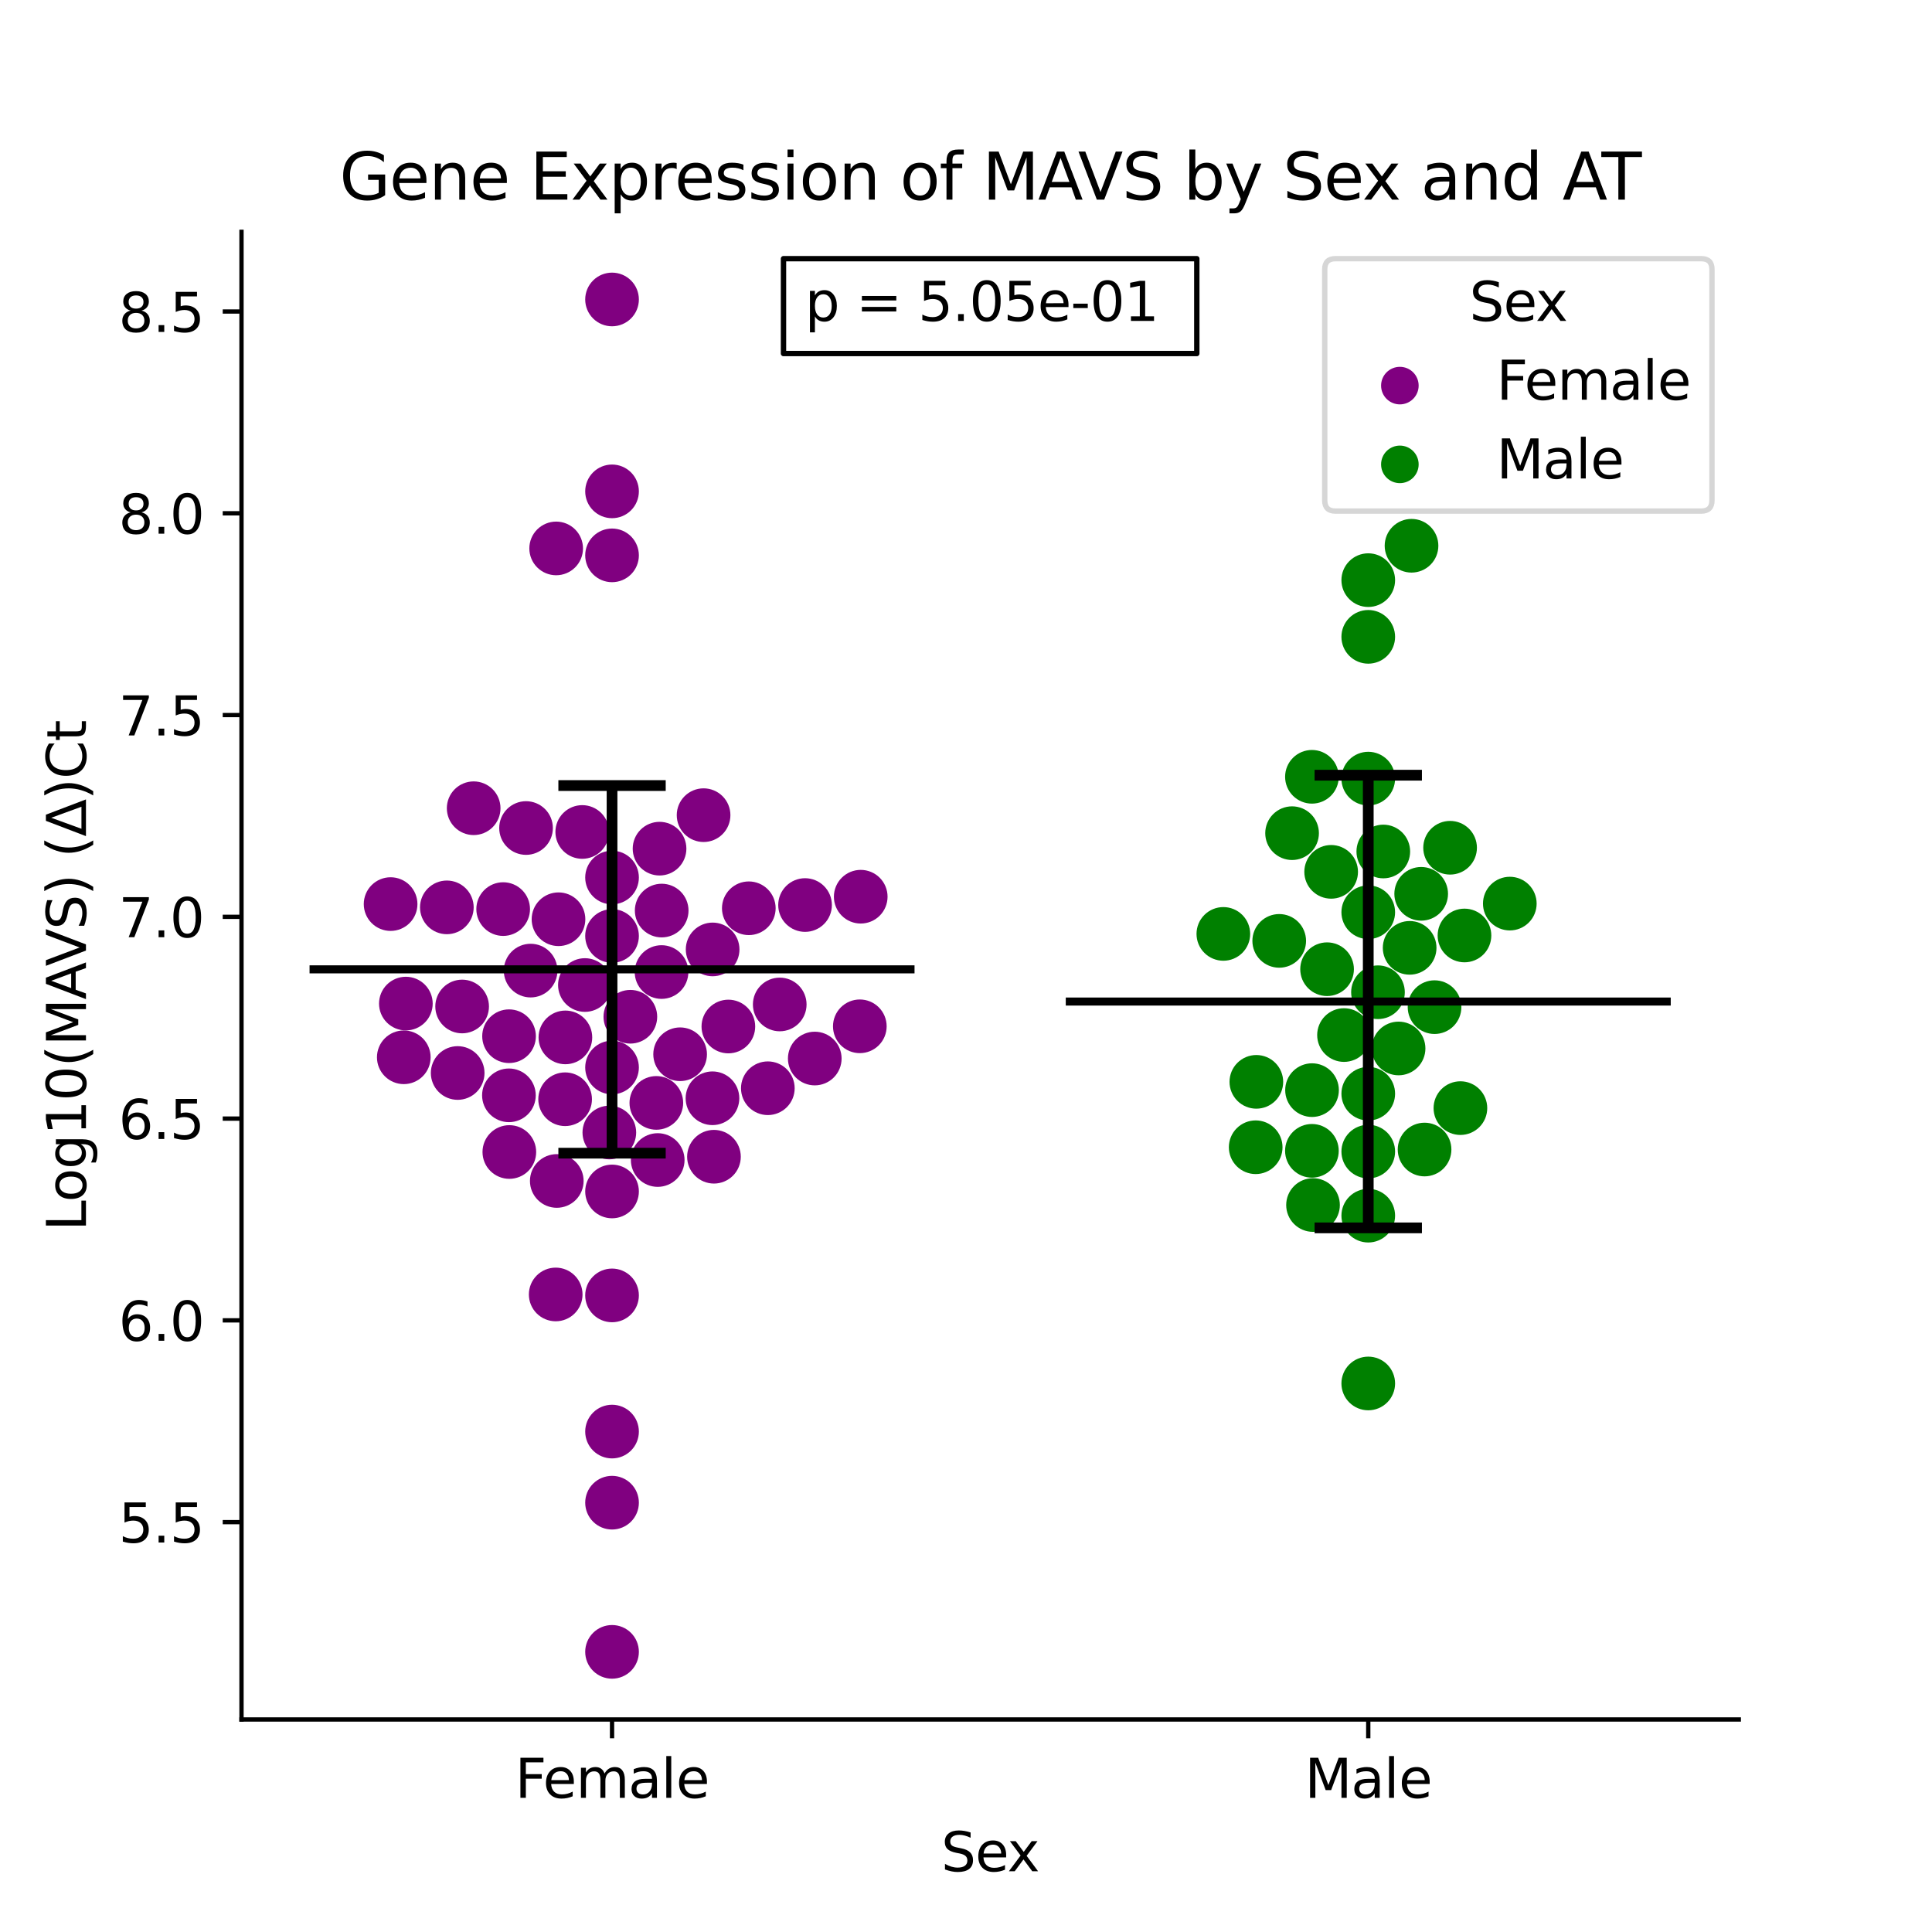 <?xml version="1.0" encoding="utf-8" standalone="no"?>
<!DOCTYPE svg PUBLIC "-//W3C//DTD SVG 1.1//EN"
  "http://www.w3.org/Graphics/SVG/1.1/DTD/svg11.dtd">
<svg xmlns:xlink="http://www.w3.org/1999/xlink" width="360pt" height="360pt" viewBox="0 0 360 360" xmlns="http://www.w3.org/2000/svg" version="1.1">
 <defs>
  <style type="text/css">*{stroke-linejoin: round; stroke-linecap: butt}</style>
 </defs>
 <g id="figure_1">
  <g id="patch_1">
   <path d="M 0 360 
L 360 360 
L 360 0 
L 0 0 
z
" style="fill: #ffffff"/>
  </g>
  <g id="axes_1">
   <g id="patch_2">
    <path d="M 45 320.4 
L 324 320.4 
L 324 43.2 
L 45 43.2 
z
" style="fill: #ffffff"/>
   </g>
   <g id="PathCollection_1">
    <defs>
     <path id="C0_0_d6b05afa35" d="M 0 5 
C 1.326 5 2.598 4.473 3.536 3.536 
C 4.473 2.598 5 1.326 5 -0 
C 5 -1.326 4.473 -2.598 3.536 -3.536 
C 2.598 -4.473 1.326 -5 0 -5 
C -1.326 -5 -2.598 -4.473 -3.536 -3.536 
C -4.473 -2.598 -5 -1.326 -5 0 
C -5 1.326 -4.473 2.598 -3.536 3.536 
C -2.598 4.473 -1.326 5 0 5 
z
"/>
    </defs>
    <g clip-path="url(#p9ae0808d40)">
     <use xlink:href="#C0_0_d6b05afa35" x="108.987" y="183.546" style="fill: #800080"/>
    </g>
    <g clip-path="url(#p9ae0808d40)">
     <use xlink:href="#C0_0_d6b05afa35" x="103.634" y="102.191" style="fill: #800080"/>
    </g>
    <g clip-path="url(#p9ae0808d40)">
     <use xlink:href="#C0_0_d6b05afa35" x="123.268" y="181.126" style="fill: #800080"/>
    </g>
    <g clip-path="url(#p9ae0808d40)">
     <use xlink:href="#C0_0_d6b05afa35" x="117.458" y="189.456" style="fill: #800080"/>
    </g>
    <g clip-path="url(#p9ae0808d40)">
     <use xlink:href="#C0_0_d6b05afa35" x="139.53" y="169.243" style="fill: #800080"/>
    </g>
    <g clip-path="url(#p9ae0808d40)">
     <use xlink:href="#C0_0_d6b05afa35" x="94.908" y="214.659" style="fill: #800080"/>
    </g>
    <g clip-path="url(#p9ae0808d40)">
     <use xlink:href="#C0_0_d6b05afa35" x="103.748" y="220.055" style="fill: #800080"/>
    </g>
    <g clip-path="url(#p9ae0808d40)">
     <use xlink:href="#C0_0_d6b05afa35" x="85.281" y="199.938" style="fill: #800080"/>
    </g>
    <g clip-path="url(#p9ae0808d40)">
     <use xlink:href="#C0_0_d6b05afa35" x="160.215" y="191.238" style="fill: #800080"/>
    </g>
    <g clip-path="url(#p9ae0808d40)">
     <use xlink:href="#C0_0_d6b05afa35" x="145.292" y="187.166" style="fill: #800080"/>
    </g>
    <g clip-path="url(#p9ae0808d40)">
     <use xlink:href="#C0_0_d6b05afa35" x="122.299" y="205.51" style="fill: #800080"/>
    </g>
    <g clip-path="url(#p9ae0808d40)">
     <use xlink:href="#C0_0_d6b05afa35" x="135.72" y="191.276" style="fill: #800080"/>
    </g>
    <g clip-path="url(#p9ae0808d40)">
     <use xlink:href="#C0_0_d6b05afa35" x="75.241" y="197.01" style="fill: #800080"/>
    </g>
    <g clip-path="url(#p9ae0808d40)">
     <use xlink:href="#C0_0_d6b05afa35" x="123.296" y="169.671" style="fill: #800080"/>
    </g>
    <g clip-path="url(#p9ae0808d40)">
     <use xlink:href="#C0_0_d6b05afa35" x="151.82" y="197.243" style="fill: #800080"/>
    </g>
    <g clip-path="url(#p9ae0808d40)">
     <use xlink:href="#C0_0_d6b05afa35" x="108.493" y="155.026" style="fill: #800080"/>
    </g>
    <g clip-path="url(#p9ae0808d40)">
     <use xlink:href="#C0_0_d6b05afa35" x="160.384" y="167.089" style="fill: #800080"/>
    </g>
    <g clip-path="url(#p9ae0808d40)">
     <use xlink:href="#C0_0_d6b05afa35" x="131.102" y="151.895" style="fill: #800080"/>
    </g>
    <g clip-path="url(#p9ae0808d40)">
     <use xlink:href="#C0_0_d6b05afa35" x="126.731" y="196.445" style="fill: #800080"/>
    </g>
    <g clip-path="url(#p9ae0808d40)">
     <use xlink:href="#C0_0_d6b05afa35" x="72.783" y="168.464" style="fill: #800080"/>
    </g>
    <g clip-path="url(#p9ae0808d40)">
     <use xlink:href="#C0_0_d6b05afa35" x="105.352" y="193.305" style="fill: #800080"/>
    </g>
    <g clip-path="url(#p9ae0808d40)">
     <use xlink:href="#C0_0_d6b05afa35" x="98.874" y="180.857" style="fill: #800080"/>
    </g>
    <g clip-path="url(#p9ae0808d40)">
     <use xlink:href="#C0_0_d6b05afa35" x="150.011" y="168.641" style="fill: #800080"/>
    </g>
    <g clip-path="url(#p9ae0808d40)">
     <use xlink:href="#C0_0_d6b05afa35" x="98.021" y="154.291" style="fill: #800080"/>
    </g>
    <g clip-path="url(#p9ae0808d40)">
     <use xlink:href="#C0_0_d6b05afa35" x="132.759" y="204.646" style="fill: #800080"/>
    </g>
    <g clip-path="url(#p9ae0808d40)">
     <use xlink:href="#C0_0_d6b05afa35" x="114.045" y="163.513" style="fill: #800080"/>
    </g>
    <g clip-path="url(#p9ae0808d40)">
     <use xlink:href="#C0_0_d6b05afa35" x="114.045" y="174.403" style="fill: #800080"/>
    </g>
    <g clip-path="url(#p9ae0808d40)">
     <use xlink:href="#C0_0_d6b05afa35" x="86.112" y="187.545" style="fill: #800080"/>
    </g>
    <g clip-path="url(#p9ae0808d40)">
     <use xlink:href="#C0_0_d6b05afa35" x="88.261" y="150.603" style="fill: #800080"/>
    </g>
    <g clip-path="url(#p9ae0808d40)">
     <use xlink:href="#C0_0_d6b05afa35" x="94.854" y="193.084" style="fill: #800080"/>
    </g>
    <g clip-path="url(#p9ae0808d40)">
     <use xlink:href="#C0_0_d6b05afa35" x="122.898" y="158.136" style="fill: #800080"/>
    </g>
    <g clip-path="url(#p9ae0808d40)">
     <use xlink:href="#C0_0_d6b05afa35" x="94.83" y="204.098" style="fill: #800080"/>
    </g>
    <g clip-path="url(#p9ae0808d40)">
     <use xlink:href="#C0_0_d6b05afa35" x="114.045" y="222.011" style="fill: #800080"/>
    </g>
    <g clip-path="url(#p9ae0808d40)">
     <use xlink:href="#C0_0_d6b05afa35" x="114.045" y="266.754" style="fill: #800080"/>
    </g>
    <g clip-path="url(#p9ae0808d40)">
     <use xlink:href="#C0_0_d6b05afa35" x="133.036" y="215.54" style="fill: #800080"/>
    </g>
    <g clip-path="url(#p9ae0808d40)">
     <use xlink:href="#C0_0_d6b05afa35" x="103.547" y="241.203" style="fill: #800080"/>
    </g>
    <g clip-path="url(#p9ae0808d40)">
     <use xlink:href="#C0_0_d6b05afa35" x="105.302" y="204.827" style="fill: #800080"/>
    </g>
    <g clip-path="url(#p9ae0808d40)">
     <use xlink:href="#C0_0_d6b05afa35" x="114.045" y="91.559" style="fill: #800080"/>
    </g>
    <g clip-path="url(#p9ae0808d40)">
     <use xlink:href="#C0_0_d6b05afa35" x="114.045" y="55.8" style="fill: #800080"/>
    </g>
    <g clip-path="url(#p9ae0808d40)">
     <use xlink:href="#C0_0_d6b05afa35" x="114.045" y="280.003" style="fill: #800080"/>
    </g>
    <g clip-path="url(#p9ae0808d40)">
     <use xlink:href="#C0_0_d6b05afa35" x="83.263" y="169.075" style="fill: #800080"/>
    </g>
    <g clip-path="url(#p9ae0808d40)">
     <use xlink:href="#C0_0_d6b05afa35" x="122.555" y="216.154" style="fill: #800080"/>
    </g>
    <g clip-path="url(#p9ae0808d40)">
     <use xlink:href="#C0_0_d6b05afa35" x="113.541" y="211.026" style="fill: #800080"/>
    </g>
    <g clip-path="url(#p9ae0808d40)">
     <use xlink:href="#C0_0_d6b05afa35" x="75.627" y="187.005" style="fill: #800080"/>
    </g>
    <g clip-path="url(#p9ae0808d40)">
     <use xlink:href="#C0_0_d6b05afa35" x="114.045" y="307.8" style="fill: #800080"/>
    </g>
    <g clip-path="url(#p9ae0808d40)">
     <use xlink:href="#C0_0_d6b05afa35" x="104.068" y="171.287" style="fill: #800080"/>
    </g>
    <g clip-path="url(#p9ae0808d40)">
     <use xlink:href="#C0_0_d6b05afa35" x="114.045" y="241.381" style="fill: #800080"/>
    </g>
    <g clip-path="url(#p9ae0808d40)">
     <use xlink:href="#C0_0_d6b05afa35" x="132.789" y="176.911" style="fill: #800080"/>
    </g>
    <g clip-path="url(#p9ae0808d40)">
     <use xlink:href="#C0_0_d6b05afa35" x="114.045" y="198.913" style="fill: #800080"/>
    </g>
    <g clip-path="url(#p9ae0808d40)">
     <use xlink:href="#C0_0_d6b05afa35" x="93.758" y="169.395" style="fill: #800080"/>
    </g>
    <g clip-path="url(#p9ae0808d40)">
     <use xlink:href="#C0_0_d6b05afa35" x="114.045" y="103.484" style="fill: #800080"/>
    </g>
    <g clip-path="url(#p9ae0808d40)">
     <use xlink:href="#C0_0_d6b05afa35" x="143.075" y="202.778" style="fill: #800080"/>
    </g>
   </g>
   <g id="PathCollection_2">
    <defs>
     <path id="C1_0_06cb0f93a5" d="M 0 5 
C 1.326 5 2.598 4.473 3.536 3.536 
C 4.473 2.598 5 1.326 5 -0 
C 5 -1.326 4.473 -2.598 3.536 -3.536 
C 2.598 -4.473 1.326 -5 0 -5 
C -1.326 -5 -2.598 -4.473 -3.536 -3.536 
C -4.473 -2.598 -5 -1.326 -5 0 
C -5 1.326 -4.473 2.598 -3.536 3.536 
C -2.598 4.473 -1.326 5 0 5 
z
"/>
    </defs>
    <g clip-path="url(#p9ae0808d40)">
     <use xlink:href="#C1_0_06cb0f93a5" x="254.955" y="257.788" style="fill: #008000"/>
    </g>
    <g clip-path="url(#p9ae0808d40)">
     <use xlink:href="#C1_0_06cb0f93a5" x="272.884" y="174.313" style="fill: #008000"/>
    </g>
    <g clip-path="url(#p9ae0808d40)">
     <use xlink:href="#C1_0_06cb0f93a5" x="254.955" y="169.982" style="fill: #008000"/>
    </g>
    <g clip-path="url(#p9ae0808d40)">
     <use xlink:href="#C1_0_06cb0f93a5" x="267.307" y="187.668" style="fill: #008000"/>
    </g>
    <g clip-path="url(#p9ae0808d40)">
     <use xlink:href="#C1_0_06cb0f93a5" x="264.817" y="166.55" style="fill: #008000"/>
    </g>
    <g clip-path="url(#p9ae0808d40)">
     <use xlink:href="#C1_0_06cb0f93a5" x="281.331" y="168.373" style="fill: #008000"/>
    </g>
    <g clip-path="url(#p9ae0808d40)">
     <use xlink:href="#C1_0_06cb0f93a5" x="262.667" y="176.617" style="fill: #008000"/>
    </g>
    <g clip-path="url(#p9ae0808d40)">
     <use xlink:href="#C1_0_06cb0f93a5" x="254.955" y="226.521" style="fill: #008000"/>
    </g>
    <g clip-path="url(#p9ae0808d40)">
     <use xlink:href="#C1_0_06cb0f93a5" x="272.126" y="206.482" style="fill: #008000"/>
    </g>
    <g clip-path="url(#p9ae0808d40)">
     <use xlink:href="#C1_0_06cb0f93a5" x="250.437" y="192.868" style="fill: #008000"/>
    </g>
    <g clip-path="url(#p9ae0808d40)">
     <use xlink:href="#C1_0_06cb0f93a5" x="270.203" y="157.966" style="fill: #008000"/>
    </g>
    <g clip-path="url(#p9ae0808d40)">
     <use xlink:href="#C1_0_06cb0f93a5" x="254.955" y="118.666" style="fill: #008000"/>
    </g>
    <g clip-path="url(#p9ae0808d40)">
     <use xlink:href="#C1_0_06cb0f93a5" x="260.604" y="195.365" style="fill: #008000"/>
    </g>
    <g clip-path="url(#p9ae0808d40)">
     <use xlink:href="#C1_0_06cb0f93a5" x="254.955" y="203.795" style="fill: #008000"/>
    </g>
    <g clip-path="url(#p9ae0808d40)">
     <use xlink:href="#C1_0_06cb0f93a5" x="254.955" y="108.101" style="fill: #008000"/>
    </g>
    <g clip-path="url(#p9ae0808d40)">
     <use xlink:href="#C1_0_06cb0f93a5" x="257.757" y="158.663" style="fill: #008000"/>
    </g>
    <g clip-path="url(#p9ae0808d40)">
     <use xlink:href="#C1_0_06cb0f93a5" x="263.016" y="101.694" style="fill: #008000"/>
    </g>
    <g clip-path="url(#p9ae0808d40)">
     <use xlink:href="#C1_0_06cb0f93a5" x="227.953" y="174.02" style="fill: #008000"/>
    </g>
    <g clip-path="url(#p9ae0808d40)">
     <use xlink:href="#C1_0_06cb0f93a5" x="254.955" y="145.085" style="fill: #008000"/>
    </g>
    <g clip-path="url(#p9ae0808d40)">
     <use xlink:href="#C1_0_06cb0f93a5" x="248.041" y="162.456" style="fill: #008000"/>
    </g>
    <g clip-path="url(#p9ae0808d40)">
     <use xlink:href="#C1_0_06cb0f93a5" x="244.461" y="144.745" style="fill: #008000"/>
    </g>
    <g clip-path="url(#p9ae0808d40)">
     <use xlink:href="#C1_0_06cb0f93a5" x="254.955" y="214.58" style="fill: #008000"/>
    </g>
    <g clip-path="url(#p9ae0808d40)">
     <use xlink:href="#C1_0_06cb0f93a5" x="240.76" y="155.25" style="fill: #008000"/>
    </g>
    <g clip-path="url(#p9ae0808d40)">
     <use xlink:href="#C1_0_06cb0f93a5" x="265.447" y="214.198" style="fill: #008000"/>
    </g>
    <g clip-path="url(#p9ae0808d40)">
     <use xlink:href="#C1_0_06cb0f93a5" x="256.766" y="184.889" style="fill: #008000"/>
    </g>
    <g clip-path="url(#p9ae0808d40)">
     <use xlink:href="#C1_0_06cb0f93a5" x="238.364" y="175.32" style="fill: #008000"/>
    </g>
    <g clip-path="url(#p9ae0808d40)">
     <use xlink:href="#C1_0_06cb0f93a5" x="244.478" y="203.13" style="fill: #008000"/>
    </g>
    <g clip-path="url(#p9ae0808d40)">
     <use xlink:href="#C1_0_06cb0f93a5" x="244.456" y="214.439" style="fill: #008000"/>
    </g>
    <g clip-path="url(#p9ae0808d40)">
     <use xlink:href="#C1_0_06cb0f93a5" x="234.103" y="201.587" style="fill: #008000"/>
    </g>
    <g clip-path="url(#p9ae0808d40)">
     <use xlink:href="#C1_0_06cb0f93a5" x="247.282" y="180.598" style="fill: #008000"/>
    </g>
    <g clip-path="url(#p9ae0808d40)">
     <use xlink:href="#C1_0_06cb0f93a5" x="244.663" y="224.54" style="fill: #008000"/>
    </g>
    <g clip-path="url(#p9ae0808d40)">
     <use xlink:href="#C1_0_06cb0f93a5" x="233.979" y="213.772" style="fill: #008000"/>
    </g>
   </g>
   <g id="PathCollection_3"/>
   <g id="PathCollection_4"/>
   <g id="matplotlib.axis_1">
    <g id="xtick_1">
     <g id="line2d_1">
      <defs>
       <path id="m08dabb89db" d="M 0 0 
L 0 3.5 
" style="stroke: #000000; stroke-width: 0.8"/>
      </defs>
      <g>
       <use xlink:href="#m08dabb89db" x="114.045" y="320.4" style="stroke: #000000; stroke-width: 0.8"/>
      </g>
     </g>
     <g id="text_1">
      <!-- Female -->
      <g transform="translate(95.968 334.998) scale(0.1 -0.1)">
       <defs>
        <path id="DejaVuSans-46" d="M 628 4666 
L 3309 4666 
L 3309 4134 
L 1259 4134 
L 1259 2759 
L 3109 2759 
L 3109 2228 
L 1259 2228 
L 1259 0 
L 628 0 
L 628 4666 
z
" transform="scale(0.016)"/>
        <path id="DejaVuSans-65" d="M 3597 1894 
L 3597 1613 
L 953 1613 
Q 991 1019 1311 708 
Q 1631 397 2203 397 
Q 2534 397 2845 478 
Q 3156 559 3463 722 
L 3463 178 
Q 3153 47 2828 -22 
Q 2503 -91 2169 -91 
Q 1331 -91 842 396 
Q 353 884 353 1716 
Q 353 2575 817 3079 
Q 1281 3584 2069 3584 
Q 2775 3584 3186 3129 
Q 3597 2675 3597 1894 
z
M 3022 2063 
Q 3016 2534 2758 2815 
Q 2500 3097 2075 3097 
Q 1594 3097 1305 2825 
Q 1016 2553 972 2059 
L 3022 2063 
z
" transform="scale(0.016)"/>
        <path id="DejaVuSans-6d" d="M 3328 2828 
Q 3544 3216 3844 3400 
Q 4144 3584 4550 3584 
Q 5097 3584 5394 3201 
Q 5691 2819 5691 2113 
L 5691 0 
L 5113 0 
L 5113 2094 
Q 5113 2597 4934 2840 
Q 4756 3084 4391 3084 
Q 3944 3084 3684 2787 
Q 3425 2491 3425 1978 
L 3425 0 
L 2847 0 
L 2847 2094 
Q 2847 2600 2669 2842 
Q 2491 3084 2119 3084 
Q 1678 3084 1418 2786 
Q 1159 2488 1159 1978 
L 1159 0 
L 581 0 
L 581 3500 
L 1159 3500 
L 1159 2956 
Q 1356 3278 1631 3431 
Q 1906 3584 2284 3584 
Q 2666 3584 2933 3390 
Q 3200 3197 3328 2828 
z
" transform="scale(0.016)"/>
        <path id="DejaVuSans-61" d="M 2194 1759 
Q 1497 1759 1228 1600 
Q 959 1441 959 1056 
Q 959 750 1161 570 
Q 1363 391 1709 391 
Q 2188 391 2477 730 
Q 2766 1069 2766 1631 
L 2766 1759 
L 2194 1759 
z
M 3341 1997 
L 3341 0 
L 2766 0 
L 2766 531 
Q 2569 213 2275 61 
Q 1981 -91 1556 -91 
Q 1019 -91 701 211 
Q 384 513 384 1019 
Q 384 1609 779 1909 
Q 1175 2209 1959 2209 
L 2766 2209 
L 2766 2266 
Q 2766 2663 2505 2880 
Q 2244 3097 1772 3097 
Q 1472 3097 1187 3025 
Q 903 2953 641 2809 
L 641 3341 
Q 956 3463 1253 3523 
Q 1550 3584 1831 3584 
Q 2591 3584 2966 3190 
Q 3341 2797 3341 1997 
z
" transform="scale(0.016)"/>
        <path id="DejaVuSans-6c" d="M 603 4863 
L 1178 4863 
L 1178 0 
L 603 0 
L 603 4863 
z
" transform="scale(0.016)"/>
       </defs>
       <use xlink:href="#DejaVuSans-46"/>
       <use xlink:href="#DejaVuSans-65" x="52.02"/>
       <use xlink:href="#DejaVuSans-6d" x="113.543"/>
       <use xlink:href="#DejaVuSans-61" x="210.955"/>
       <use xlink:href="#DejaVuSans-6c" x="272.234"/>
       <use xlink:href="#DejaVuSans-65" x="300.018"/>
      </g>
     </g>
    </g>
    <g id="xtick_2">
     <g id="line2d_2">
      <g>
       <use xlink:href="#m08dabb89db" x="254.955" y="320.4" style="stroke: #000000; stroke-width: 0.8"/>
      </g>
     </g>
     <g id="text_2">
      <!-- Male -->
      <g transform="translate(243.111 334.998) scale(0.1 -0.1)">
       <defs>
        <path id="DejaVuSans-4d" d="M 628 4666 
L 1569 4666 
L 2759 1491 
L 3956 4666 
L 4897 4666 
L 4897 0 
L 4281 0 
L 4281 4097 
L 3078 897 
L 2444 897 
L 1241 4097 
L 1241 0 
L 628 0 
L 628 4666 
z
" transform="scale(0.016)"/>
       </defs>
       <use xlink:href="#DejaVuSans-4d"/>
       <use xlink:href="#DejaVuSans-61" x="86.279"/>
       <use xlink:href="#DejaVuSans-6c" x="147.559"/>
       <use xlink:href="#DejaVuSans-65" x="175.342"/>
      </g>
     </g>
    </g>
    <g id="text_3">
     <!-- Sex -->
     <g transform="translate(175.377 348.677) scale(0.1 -0.1)">
      <defs>
       <path id="DejaVuSans-53" d="M 3425 4513 
L 3425 3897 
Q 3066 4069 2747 4153 
Q 2428 4238 2131 4238 
Q 1616 4238 1336 4038 
Q 1056 3838 1056 3469 
Q 1056 3159 1242 3001 
Q 1428 2844 1947 2747 
L 2328 2669 
Q 3034 2534 3370 2195 
Q 3706 1856 3706 1288 
Q 3706 609 3251 259 
Q 2797 -91 1919 -91 
Q 1588 -91 1214 -16 
Q 841 59 441 206 
L 441 856 
Q 825 641 1194 531 
Q 1563 422 1919 422 
Q 2459 422 2753 634 
Q 3047 847 3047 1241 
Q 3047 1584 2836 1778 
Q 2625 1972 2144 2069 
L 1759 2144 
Q 1053 2284 737 2584 
Q 422 2884 422 3419 
Q 422 4038 858 4394 
Q 1294 4750 2059 4750 
Q 2388 4750 2728 4690 
Q 3069 4631 3425 4513 
z
" transform="scale(0.016)"/>
       <path id="DejaVuSans-78" d="M 3513 3500 
L 2247 1797 
L 3578 0 
L 2900 0 
L 1881 1375 
L 863 0 
L 184 0 
L 1544 1831 
L 300 3500 
L 978 3500 
L 1906 2253 
L 2834 3500 
L 3513 3500 
z
" transform="scale(0.016)"/>
      </defs>
      <use xlink:href="#DejaVuSans-53"/>
      <use xlink:href="#DejaVuSans-65" x="63.477"/>
      <use xlink:href="#DejaVuSans-78" x="123.25"/>
     </g>
    </g>
   </g>
   <g id="matplotlib.axis_2">
    <g id="ytick_1">
     <g id="line2d_3">
      <defs>
       <path id="mbc2c366712" d="M 0 0 
L -3.5 0 
" style="stroke: #000000; stroke-width: 0.8"/>
      </defs>
      <g>
       <use xlink:href="#mbc2c366712" x="45" y="283.626" style="stroke: #000000; stroke-width: 0.8"/>
      </g>
     </g>
     <g id="text_4">
      <!-- 5.5 -->
      <g transform="translate(22.097 287.425) scale(0.1 -0.1)">
       <defs>
        <path id="DejaVuSans-35" d="M 691 4666 
L 3169 4666 
L 3169 4134 
L 1269 4134 
L 1269 2991 
Q 1406 3038 1543 3061 
Q 1681 3084 1819 3084 
Q 2600 3084 3056 2656 
Q 3513 2228 3513 1497 
Q 3513 744 3044 326 
Q 2575 -91 1722 -91 
Q 1428 -91 1123 -41 
Q 819 9 494 109 
L 494 744 
Q 775 591 1075 516 
Q 1375 441 1709 441 
Q 2250 441 2565 725 
Q 2881 1009 2881 1497 
Q 2881 1984 2565 2268 
Q 2250 2553 1709 2553 
Q 1456 2553 1204 2497 
Q 953 2441 691 2322 
L 691 4666 
z
" transform="scale(0.016)"/>
        <path id="DejaVuSans-2e" d="M 684 794 
L 1344 794 
L 1344 0 
L 684 0 
L 684 794 
z
" transform="scale(0.016)"/>
       </defs>
       <use xlink:href="#DejaVuSans-35"/>
       <use xlink:href="#DejaVuSans-2e" x="63.623"/>
       <use xlink:href="#DejaVuSans-35" x="95.41"/>
      </g>
     </g>
    </g>
    <g id="ytick_2">
     <g id="line2d_4">
      <g>
       <use xlink:href="#mbc2c366712" x="45" y="246.03" style="stroke: #000000; stroke-width: 0.8"/>
      </g>
     </g>
     <g id="text_5">
      <!-- 6.0 -->
      <g transform="translate(22.097 249.829) scale(0.1 -0.1)">
       <defs>
        <path id="DejaVuSans-36" d="M 2113 2584 
Q 1688 2584 1439 2293 
Q 1191 2003 1191 1497 
Q 1191 994 1439 701 
Q 1688 409 2113 409 
Q 2538 409 2786 701 
Q 3034 994 3034 1497 
Q 3034 2003 2786 2293 
Q 2538 2584 2113 2584 
z
M 3366 4563 
L 3366 3988 
Q 3128 4100 2886 4159 
Q 2644 4219 2406 4219 
Q 1781 4219 1451 3797 
Q 1122 3375 1075 2522 
Q 1259 2794 1537 2939 
Q 1816 3084 2150 3084 
Q 2853 3084 3261 2657 
Q 3669 2231 3669 1497 
Q 3669 778 3244 343 
Q 2819 -91 2113 -91 
Q 1303 -91 875 529 
Q 447 1150 447 2328 
Q 447 3434 972 4092 
Q 1497 4750 2381 4750 
Q 2619 4750 2861 4703 
Q 3103 4656 3366 4563 
z
" transform="scale(0.016)"/>
        <path id="DejaVuSans-30" d="M 2034 4250 
Q 1547 4250 1301 3770 
Q 1056 3291 1056 2328 
Q 1056 1369 1301 889 
Q 1547 409 2034 409 
Q 2525 409 2770 889 
Q 3016 1369 3016 2328 
Q 3016 3291 2770 3770 
Q 2525 4250 2034 4250 
z
M 2034 4750 
Q 2819 4750 3233 4129 
Q 3647 3509 3647 2328 
Q 3647 1150 3233 529 
Q 2819 -91 2034 -91 
Q 1250 -91 836 529 
Q 422 1150 422 2328 
Q 422 3509 836 4129 
Q 1250 4750 2034 4750 
z
" transform="scale(0.016)"/>
       </defs>
       <use xlink:href="#DejaVuSans-36"/>
       <use xlink:href="#DejaVuSans-2e" x="63.623"/>
       <use xlink:href="#DejaVuSans-30" x="95.41"/>
      </g>
     </g>
    </g>
    <g id="ytick_3">
     <g id="line2d_5">
      <g>
       <use xlink:href="#mbc2c366712" x="45" y="208.434" style="stroke: #000000; stroke-width: 0.8"/>
      </g>
     </g>
     <g id="text_6">
      <!-- 6.5 -->
      <g transform="translate(22.097 212.233) scale(0.1 -0.1)">
       <use xlink:href="#DejaVuSans-36"/>
       <use xlink:href="#DejaVuSans-2e" x="63.623"/>
       <use xlink:href="#DejaVuSans-35" x="95.41"/>
      </g>
     </g>
    </g>
    <g id="ytick_4">
     <g id="line2d_6">
      <g>
       <use xlink:href="#mbc2c366712" x="45" y="170.837" style="stroke: #000000; stroke-width: 0.8"/>
      </g>
     </g>
     <g id="text_7">
      <!-- 7.0 -->
      <g transform="translate(22.097 174.637) scale(0.1 -0.1)">
       <defs>
        <path id="DejaVuSans-37" d="M 525 4666 
L 3525 4666 
L 3525 4397 
L 1831 0 
L 1172 0 
L 2766 4134 
L 525 4134 
L 525 4666 
z
" transform="scale(0.016)"/>
       </defs>
       <use xlink:href="#DejaVuSans-37"/>
       <use xlink:href="#DejaVuSans-2e" x="63.623"/>
       <use xlink:href="#DejaVuSans-30" x="95.41"/>
      </g>
     </g>
    </g>
    <g id="ytick_5">
     <g id="line2d_7">
      <g>
       <use xlink:href="#mbc2c366712" x="45" y="133.241" style="stroke: #000000; stroke-width: 0.8"/>
      </g>
     </g>
     <g id="text_8">
      <!-- 7.5 -->
      <g transform="translate(22.097 137.04) scale(0.1 -0.1)">
       <use xlink:href="#DejaVuSans-37"/>
       <use xlink:href="#DejaVuSans-2e" x="63.623"/>
       <use xlink:href="#DejaVuSans-35" x="95.41"/>
      </g>
     </g>
    </g>
    <g id="ytick_6">
     <g id="line2d_8">
      <g>
       <use xlink:href="#mbc2c366712" x="45" y="95.645" style="stroke: #000000; stroke-width: 0.8"/>
      </g>
     </g>
     <g id="text_9">
      <!-- 8.0 -->
      <g transform="translate(22.097 99.444) scale(0.1 -0.1)">
       <defs>
        <path id="DejaVuSans-38" d="M 2034 2216 
Q 1584 2216 1326 1975 
Q 1069 1734 1069 1313 
Q 1069 891 1326 650 
Q 1584 409 2034 409 
Q 2484 409 2743 651 
Q 3003 894 3003 1313 
Q 3003 1734 2745 1975 
Q 2488 2216 2034 2216 
z
M 1403 2484 
Q 997 2584 770 2862 
Q 544 3141 544 3541 
Q 544 4100 942 4425 
Q 1341 4750 2034 4750 
Q 2731 4750 3128 4425 
Q 3525 4100 3525 3541 
Q 3525 3141 3298 2862 
Q 3072 2584 2669 2484 
Q 3125 2378 3379 2068 
Q 3634 1759 3634 1313 
Q 3634 634 3220 271 
Q 2806 -91 2034 -91 
Q 1263 -91 848 271 
Q 434 634 434 1313 
Q 434 1759 690 2068 
Q 947 2378 1403 2484 
z
M 1172 3481 
Q 1172 3119 1398 2916 
Q 1625 2713 2034 2713 
Q 2441 2713 2670 2916 
Q 2900 3119 2900 3481 
Q 2900 3844 2670 4047 
Q 2441 4250 2034 4250 
Q 1625 4250 1398 4047 
Q 1172 3844 1172 3481 
z
" transform="scale(0.016)"/>
       </defs>
       <use xlink:href="#DejaVuSans-38"/>
       <use xlink:href="#DejaVuSans-2e" x="63.623"/>
       <use xlink:href="#DejaVuSans-30" x="95.41"/>
      </g>
     </g>
    </g>
    <g id="ytick_7">
     <g id="line2d_9">
      <g>
       <use xlink:href="#mbc2c366712" x="45" y="58.049" style="stroke: #000000; stroke-width: 0.8"/>
      </g>
     </g>
     <g id="text_10">
      <!-- 8.5 -->
      <g transform="translate(22.097 61.848) scale(0.1 -0.1)">
       <use xlink:href="#DejaVuSans-38"/>
       <use xlink:href="#DejaVuSans-2e" x="63.623"/>
       <use xlink:href="#DejaVuSans-35" x="95.41"/>
      </g>
     </g>
    </g>
    <g id="text_11">
     <!-- Log10(MAVS) (Δ)Ct -->
     <g transform="translate(16.017 229.369) rotate(-90) scale(0.1 -0.1)">
      <defs>
       <path id="DejaVuSans-4c" d="M 628 4666 
L 1259 4666 
L 1259 531 
L 3531 531 
L 3531 0 
L 628 0 
L 628 4666 
z
" transform="scale(0.016)"/>
       <path id="DejaVuSans-6f" d="M 1959 3097 
Q 1497 3097 1228 2736 
Q 959 2375 959 1747 
Q 959 1119 1226 758 
Q 1494 397 1959 397 
Q 2419 397 2687 759 
Q 2956 1122 2956 1747 
Q 2956 2369 2687 2733 
Q 2419 3097 1959 3097 
z
M 1959 3584 
Q 2709 3584 3137 3096 
Q 3566 2609 3566 1747 
Q 3566 888 3137 398 
Q 2709 -91 1959 -91 
Q 1206 -91 779 398 
Q 353 888 353 1747 
Q 353 2609 779 3096 
Q 1206 3584 1959 3584 
z
" transform="scale(0.016)"/>
       <path id="DejaVuSans-67" d="M 2906 1791 
Q 2906 2416 2648 2759 
Q 2391 3103 1925 3103 
Q 1463 3103 1205 2759 
Q 947 2416 947 1791 
Q 947 1169 1205 825 
Q 1463 481 1925 481 
Q 2391 481 2648 825 
Q 2906 1169 2906 1791 
z
M 3481 434 
Q 3481 -459 3084 -895 
Q 2688 -1331 1869 -1331 
Q 1566 -1331 1297 -1286 
Q 1028 -1241 775 -1147 
L 775 -588 
Q 1028 -725 1275 -790 
Q 1522 -856 1778 -856 
Q 2344 -856 2625 -561 
Q 2906 -266 2906 331 
L 2906 616 
Q 2728 306 2450 153 
Q 2172 0 1784 0 
Q 1141 0 747 490 
Q 353 981 353 1791 
Q 353 2603 747 3093 
Q 1141 3584 1784 3584 
Q 2172 3584 2450 3431 
Q 2728 3278 2906 2969 
L 2906 3500 
L 3481 3500 
L 3481 434 
z
" transform="scale(0.016)"/>
       <path id="DejaVuSans-31" d="M 794 531 
L 1825 531 
L 1825 4091 
L 703 3866 
L 703 4441 
L 1819 4666 
L 2450 4666 
L 2450 531 
L 3481 531 
L 3481 0 
L 794 0 
L 794 531 
z
" transform="scale(0.016)"/>
       <path id="DejaVuSans-28" d="M 1984 4856 
Q 1566 4138 1362 3434 
Q 1159 2731 1159 2009 
Q 1159 1288 1364 580 
Q 1569 -128 1984 -844 
L 1484 -844 
Q 1016 -109 783 600 
Q 550 1309 550 2009 
Q 550 2706 781 3412 
Q 1013 4119 1484 4856 
L 1984 4856 
z
" transform="scale(0.016)"/>
       <path id="DejaVuSans-41" d="M 2188 4044 
L 1331 1722 
L 3047 1722 
L 2188 4044 
z
M 1831 4666 
L 2547 4666 
L 4325 0 
L 3669 0 
L 3244 1197 
L 1141 1197 
L 716 0 
L 50 0 
L 1831 4666 
z
" transform="scale(0.016)"/>
       <path id="DejaVuSans-56" d="M 1831 0 
L 50 4666 
L 709 4666 
L 2188 738 
L 3669 4666 
L 4325 4666 
L 2547 0 
L 1831 0 
z
" transform="scale(0.016)"/>
       <path id="DejaVuSans-29" d="M 513 4856 
L 1013 4856 
Q 1481 4119 1714 3412 
Q 1947 2706 1947 2009 
Q 1947 1309 1714 600 
Q 1481 -109 1013 -844 
L 513 -844 
Q 928 -128 1133 580 
Q 1338 1288 1338 2009 
Q 1338 2731 1133 3434 
Q 928 4138 513 4856 
z
" transform="scale(0.016)"/>
       <path id="DejaVuSans-20" transform="scale(0.016)"/>
       <path id="DejaVuSans-394" d="M 2188 4044 
L 906 525 
L 3472 525 
L 2188 4044 
z
M 50 0 
L 1831 4666 
L 2547 4666 
L 4325 0 
L 50 0 
z
" transform="scale(0.016)"/>
       <path id="DejaVuSans-43" d="M 4122 4306 
L 4122 3641 
Q 3803 3938 3442 4084 
Q 3081 4231 2675 4231 
Q 1875 4231 1450 3742 
Q 1025 3253 1025 2328 
Q 1025 1406 1450 917 
Q 1875 428 2675 428 
Q 3081 428 3442 575 
Q 3803 722 4122 1019 
L 4122 359 
Q 3791 134 3420 21 
Q 3050 -91 2638 -91 
Q 1578 -91 968 557 
Q 359 1206 359 2328 
Q 359 3453 968 4101 
Q 1578 4750 2638 4750 
Q 3056 4750 3426 4639 
Q 3797 4528 4122 4306 
z
" transform="scale(0.016)"/>
       <path id="DejaVuSans-74" d="M 1172 4494 
L 1172 3500 
L 2356 3500 
L 2356 3053 
L 1172 3053 
L 1172 1153 
Q 1172 725 1289 603 
Q 1406 481 1766 481 
L 2356 481 
L 2356 0 
L 1766 0 
Q 1100 0 847 248 
Q 594 497 594 1153 
L 594 3053 
L 172 3053 
L 172 3500 
L 594 3500 
L 594 4494 
L 1172 4494 
z
" transform="scale(0.016)"/>
      </defs>
      <use xlink:href="#DejaVuSans-4c"/>
      <use xlink:href="#DejaVuSans-6f" x="53.963"/>
      <use xlink:href="#DejaVuSans-67" x="115.145"/>
      <use xlink:href="#DejaVuSans-31" x="178.621"/>
      <use xlink:href="#DejaVuSans-30" x="242.244"/>
      <use xlink:href="#DejaVuSans-28" x="305.867"/>
      <use xlink:href="#DejaVuSans-4d" x="344.881"/>
      <use xlink:href="#DejaVuSans-41" x="431.16"/>
      <use xlink:href="#DejaVuSans-56" x="493.193"/>
      <use xlink:href="#DejaVuSans-53" x="561.602"/>
      <use xlink:href="#DejaVuSans-29" x="625.078"/>
      <use xlink:href="#DejaVuSans-20" x="664.092"/>
      <use xlink:href="#DejaVuSans-28" x="695.879"/>
      <use xlink:href="#DejaVuSans-394" x="734.893"/>
      <use xlink:href="#DejaVuSans-29" x="803.301"/>
      <use xlink:href="#DejaVuSans-43" x="842.314"/>
      <use xlink:href="#DejaVuSans-74" x="912.139"/>
     </g>
    </g>
   </g>
   <g id="LineCollection_1">
    <path d="M 114.045 214.875 
L 114.045 146.377 
" clip-path="url(#p9ae0808d40)" style="fill: none; stroke: #000000; stroke-width: 2"/>
   </g>
   <g id="line2d_10">
    <defs>
     <path id="m5cbc287375" d="M 10 0 
L -10 -0 
" style="stroke: #000000; stroke-width: 2"/>
    </defs>
    <g clip-path="url(#p9ae0808d40)">
     <use xlink:href="#m5cbc287375" x="114.045" y="214.875" style="stroke: #000000; stroke-width: 2"/>
    </g>
   </g>
   <g id="line2d_11">
    <g clip-path="url(#p9ae0808d40)">
     <use xlink:href="#m5cbc287375" x="114.045" y="146.377" style="stroke: #000000; stroke-width: 2"/>
    </g>
   </g>
   <g id="LineCollection_2">
    <path d="M 254.955 228.795 
L 254.955 144.446 
" clip-path="url(#p9ae0808d40)" style="fill: none; stroke: #000000; stroke-width: 2"/>
   </g>
   <g id="line2d_12">
    <g clip-path="url(#p9ae0808d40)">
     <use xlink:href="#m5cbc287375" x="254.955" y="228.795" style="stroke: #000000; stroke-width: 2"/>
    </g>
   </g>
   <g id="line2d_13">
    <g clip-path="url(#p9ae0808d40)">
     <use xlink:href="#m5cbc287375" x="254.955" y="144.446" style="stroke: #000000; stroke-width: 2"/>
    </g>
   </g>
   <g id="LineCollection_3">
    <path d="M 57.682 180.626 
L 170.409 180.626 
" clip-path="url(#p9ae0808d40)" style="fill: none; stroke: #000000; stroke-width: 1.5"/>
   </g>
   <g id="LineCollection_4">
    <path d="M 198.591 186.621 
L 311.318 186.621 
" clip-path="url(#p9ae0808d40)" style="fill: none; stroke: #000000; stroke-width: 1.5"/>
   </g>
   <g id="patch_3">
    <path d="M 45 320.4 
L 45 43.2 
" style="fill: none; stroke: #000000; stroke-width: 0.8; stroke-linejoin: miter; stroke-linecap: square"/>
   </g>
   <g id="patch_4">
    <path d="M 45 320.4 
L 324 320.4 
" style="fill: none; stroke: #000000; stroke-width: 0.8; stroke-linejoin: miter; stroke-linecap: square"/>
   </g>
   <g id="text_12">
    <!-- Gene Expression of MAVS by Sex and AT -->
    <g transform="translate(63.254 37.2) scale(0.12 -0.12)">
     <defs>
      <path id="DejaVuSans-47" d="M 3809 666 
L 3809 1919 
L 2778 1919 
L 2778 2438 
L 4434 2438 
L 4434 434 
Q 4069 175 3628 42 
Q 3188 -91 2688 -91 
Q 1594 -91 976 548 
Q 359 1188 359 2328 
Q 359 3472 976 4111 
Q 1594 4750 2688 4750 
Q 3144 4750 3555 4637 
Q 3966 4525 4313 4306 
L 4313 3634 
Q 3963 3931 3569 4081 
Q 3175 4231 2741 4231 
Q 1884 4231 1454 3753 
Q 1025 3275 1025 2328 
Q 1025 1384 1454 906 
Q 1884 428 2741 428 
Q 3075 428 3337 486 
Q 3600 544 3809 666 
z
" transform="scale(0.016)"/>
      <path id="DejaVuSans-6e" d="M 3513 2113 
L 3513 0 
L 2938 0 
L 2938 2094 
Q 2938 2591 2744 2837 
Q 2550 3084 2163 3084 
Q 1697 3084 1428 2787 
Q 1159 2491 1159 1978 
L 1159 0 
L 581 0 
L 581 3500 
L 1159 3500 
L 1159 2956 
Q 1366 3272 1645 3428 
Q 1925 3584 2291 3584 
Q 2894 3584 3203 3211 
Q 3513 2838 3513 2113 
z
" transform="scale(0.016)"/>
      <path id="DejaVuSans-45" d="M 628 4666 
L 3578 4666 
L 3578 4134 
L 1259 4134 
L 1259 2753 
L 3481 2753 
L 3481 2222 
L 1259 2222 
L 1259 531 
L 3634 531 
L 3634 0 
L 628 0 
L 628 4666 
z
" transform="scale(0.016)"/>
      <path id="DejaVuSans-70" d="M 1159 525 
L 1159 -1331 
L 581 -1331 
L 581 3500 
L 1159 3500 
L 1159 2969 
Q 1341 3281 1617 3432 
Q 1894 3584 2278 3584 
Q 2916 3584 3314 3078 
Q 3713 2572 3713 1747 
Q 3713 922 3314 415 
Q 2916 -91 2278 -91 
Q 1894 -91 1617 61 
Q 1341 213 1159 525 
z
M 3116 1747 
Q 3116 2381 2855 2742 
Q 2594 3103 2138 3103 
Q 1681 3103 1420 2742 
Q 1159 2381 1159 1747 
Q 1159 1113 1420 752 
Q 1681 391 2138 391 
Q 2594 391 2855 752 
Q 3116 1113 3116 1747 
z
" transform="scale(0.016)"/>
      <path id="DejaVuSans-72" d="M 2631 2963 
Q 2534 3019 2420 3045 
Q 2306 3072 2169 3072 
Q 1681 3072 1420 2755 
Q 1159 2438 1159 1844 
L 1159 0 
L 581 0 
L 581 3500 
L 1159 3500 
L 1159 2956 
Q 1341 3275 1631 3429 
Q 1922 3584 2338 3584 
Q 2397 3584 2469 3576 
Q 2541 3569 2628 3553 
L 2631 2963 
z
" transform="scale(0.016)"/>
      <path id="DejaVuSans-73" d="M 2834 3397 
L 2834 2853 
Q 2591 2978 2328 3040 
Q 2066 3103 1784 3103 
Q 1356 3103 1142 2972 
Q 928 2841 928 2578 
Q 928 2378 1081 2264 
Q 1234 2150 1697 2047 
L 1894 2003 
Q 2506 1872 2764 1633 
Q 3022 1394 3022 966 
Q 3022 478 2636 193 
Q 2250 -91 1575 -91 
Q 1294 -91 989 -36 
Q 684 19 347 128 
L 347 722 
Q 666 556 975 473 
Q 1284 391 1588 391 
Q 1994 391 2212 530 
Q 2431 669 2431 922 
Q 2431 1156 2273 1281 
Q 2116 1406 1581 1522 
L 1381 1569 
Q 847 1681 609 1914 
Q 372 2147 372 2553 
Q 372 3047 722 3315 
Q 1072 3584 1716 3584 
Q 2034 3584 2315 3537 
Q 2597 3491 2834 3397 
z
" transform="scale(0.016)"/>
      <path id="DejaVuSans-69" d="M 603 3500 
L 1178 3500 
L 1178 0 
L 603 0 
L 603 3500 
z
M 603 4863 
L 1178 4863 
L 1178 4134 
L 603 4134 
L 603 4863 
z
" transform="scale(0.016)"/>
      <path id="DejaVuSans-66" d="M 2375 4863 
L 2375 4384 
L 1825 4384 
Q 1516 4384 1395 4259 
Q 1275 4134 1275 3809 
L 1275 3500 
L 2222 3500 
L 2222 3053 
L 1275 3053 
L 1275 0 
L 697 0 
L 697 3053 
L 147 3053 
L 147 3500 
L 697 3500 
L 697 3744 
Q 697 4328 969 4595 
Q 1241 4863 1831 4863 
L 2375 4863 
z
" transform="scale(0.016)"/>
      <path id="DejaVuSans-62" d="M 3116 1747 
Q 3116 2381 2855 2742 
Q 2594 3103 2138 3103 
Q 1681 3103 1420 2742 
Q 1159 2381 1159 1747 
Q 1159 1113 1420 752 
Q 1681 391 2138 391 
Q 2594 391 2855 752 
Q 3116 1113 3116 1747 
z
M 1159 2969 
Q 1341 3281 1617 3432 
Q 1894 3584 2278 3584 
Q 2916 3584 3314 3078 
Q 3713 2572 3713 1747 
Q 3713 922 3314 415 
Q 2916 -91 2278 -91 
Q 1894 -91 1617 61 
Q 1341 213 1159 525 
L 1159 0 
L 581 0 
L 581 4863 
L 1159 4863 
L 1159 2969 
z
" transform="scale(0.016)"/>
      <path id="DejaVuSans-79" d="M 2059 -325 
Q 1816 -950 1584 -1140 
Q 1353 -1331 966 -1331 
L 506 -1331 
L 506 -850 
L 844 -850 
Q 1081 -850 1212 -737 
Q 1344 -625 1503 -206 
L 1606 56 
L 191 3500 
L 800 3500 
L 1894 763 
L 2988 3500 
L 3597 3500 
L 2059 -325 
z
" transform="scale(0.016)"/>
      <path id="DejaVuSans-64" d="M 2906 2969 
L 2906 4863 
L 3481 4863 
L 3481 0 
L 2906 0 
L 2906 525 
Q 2725 213 2448 61 
Q 2172 -91 1784 -91 
Q 1150 -91 751 415 
Q 353 922 353 1747 
Q 353 2572 751 3078 
Q 1150 3584 1784 3584 
Q 2172 3584 2448 3432 
Q 2725 3281 2906 2969 
z
M 947 1747 
Q 947 1113 1208 752 
Q 1469 391 1925 391 
Q 2381 391 2643 752 
Q 2906 1113 2906 1747 
Q 2906 2381 2643 2742 
Q 2381 3103 1925 3103 
Q 1469 3103 1208 2742 
Q 947 2381 947 1747 
z
" transform="scale(0.016)"/>
      <path id="DejaVuSans-54" d="M -19 4666 
L 3928 4666 
L 3928 4134 
L 2272 4134 
L 2272 0 
L 1638 0 
L 1638 4134 
L -19 4134 
L -19 4666 
z
" transform="scale(0.016)"/>
     </defs>
     <use xlink:href="#DejaVuSans-47"/>
     <use xlink:href="#DejaVuSans-65" x="77.49"/>
     <use xlink:href="#DejaVuSans-6e" x="139.014"/>
     <use xlink:href="#DejaVuSans-65" x="202.393"/>
     <use xlink:href="#DejaVuSans-20" x="263.916"/>
     <use xlink:href="#DejaVuSans-45" x="295.703"/>
     <use xlink:href="#DejaVuSans-78" x="358.887"/>
     <use xlink:href="#DejaVuSans-70" x="418.066"/>
     <use xlink:href="#DejaVuSans-72" x="481.543"/>
     <use xlink:href="#DejaVuSans-65" x="520.406"/>
     <use xlink:href="#DejaVuSans-73" x="581.93"/>
     <use xlink:href="#DejaVuSans-73" x="634.029"/>
     <use xlink:href="#DejaVuSans-69" x="686.129"/>
     <use xlink:href="#DejaVuSans-6f" x="713.912"/>
     <use xlink:href="#DejaVuSans-6e" x="775.094"/>
     <use xlink:href="#DejaVuSans-20" x="838.473"/>
     <use xlink:href="#DejaVuSans-6f" x="870.26"/>
     <use xlink:href="#DejaVuSans-66" x="931.441"/>
     <use xlink:href="#DejaVuSans-20" x="966.646"/>
     <use xlink:href="#DejaVuSans-4d" x="998.434"/>
     <use xlink:href="#DejaVuSans-41" x="1084.713"/>
     <use xlink:href="#DejaVuSans-56" x="1146.746"/>
     <use xlink:href="#DejaVuSans-53" x="1215.154"/>
     <use xlink:href="#DejaVuSans-20" x="1278.631"/>
     <use xlink:href="#DejaVuSans-62" x="1310.418"/>
     <use xlink:href="#DejaVuSans-79" x="1373.895"/>
     <use xlink:href="#DejaVuSans-20" x="1433.074"/>
     <use xlink:href="#DejaVuSans-53" x="1464.861"/>
     <use xlink:href="#DejaVuSans-65" x="1528.338"/>
     <use xlink:href="#DejaVuSans-78" x="1588.111"/>
     <use xlink:href="#DejaVuSans-20" x="1647.291"/>
     <use xlink:href="#DejaVuSans-61" x="1679.078"/>
     <use xlink:href="#DejaVuSans-6e" x="1740.357"/>
     <use xlink:href="#DejaVuSans-64" x="1803.736"/>
     <use xlink:href="#DejaVuSans-20" x="1867.213"/>
     <use xlink:href="#DejaVuSans-41" x="1899"/>
     <use xlink:href="#DejaVuSans-54" x="1959.658"/>
    </g>
   </g>
   <g id="patch_5">
    <path d="M 145.993 65.878 
L 223.007 65.878 
L 223.007 48.2 
L 145.993 48.2 
z
" style="fill: #ffffff; stroke: #000000; stroke-linejoin: miter"/>
   </g>
   <g id="text_13">
    <!-- p = 5.05e-01  -->
    <g transform="translate(149.993 59.798) scale(0.1 -0.1)">
     <defs>
      <path id="DejaVuSans-3d" d="M 678 2906 
L 4684 2906 
L 4684 2381 
L 678 2381 
L 678 2906 
z
M 678 1631 
L 4684 1631 
L 4684 1100 
L 678 1100 
L 678 1631 
z
" transform="scale(0.016)"/>
      <path id="DejaVuSans-2d" d="M 313 2009 
L 1997 2009 
L 1997 1497 
L 313 1497 
L 313 2009 
z
" transform="scale(0.016)"/>
     </defs>
     <use xlink:href="#DejaVuSans-70"/>
     <use xlink:href="#DejaVuSans-20" x="63.477"/>
     <use xlink:href="#DejaVuSans-3d" x="95.264"/>
     <use xlink:href="#DejaVuSans-20" x="179.053"/>
     <use xlink:href="#DejaVuSans-35" x="210.84"/>
     <use xlink:href="#DejaVuSans-2e" x="274.463"/>
     <use xlink:href="#DejaVuSans-30" x="306.25"/>
     <use xlink:href="#DejaVuSans-35" x="369.873"/>
     <use xlink:href="#DejaVuSans-65" x="433.496"/>
     <use xlink:href="#DejaVuSans-2d" x="495.02"/>
     <use xlink:href="#DejaVuSans-30" x="531.104"/>
     <use xlink:href="#DejaVuSans-31" x="594.727"/>
     <use xlink:href="#DejaVuSans-20" x="658.35"/>
    </g>
   </g>
   <g id="legend_1">
    <g id="patch_6">
     <path d="M 248.845 95.234 
L 317 95.234 
Q 319 95.234 319 93.234 
L 319 50.2 
Q 319 48.2 317 48.2 
L 248.845 48.2 
Q 246.845 48.2 246.845 50.2 
L 246.845 93.234 
Q 246.845 95.234 248.845 95.234 
z
" style="fill: #ffffff; opacity: 0.8; stroke: #cccccc; stroke-linejoin: miter"/>
    </g>
    <g id="text_14">
     <!-- Sex -->
     <g transform="translate(273.8 59.798) scale(0.1 -0.1)">
      <use xlink:href="#DejaVuSans-53"/>
      <use xlink:href="#DejaVuSans-65" x="63.477"/>
      <use xlink:href="#DejaVuSans-78" x="123.25"/>
     </g>
    </g>
    <g id="PathCollection_5">
     <defs>
      <path id="m403b85727e" d="M 0 3 
C 0.796 3 1.559 2.684 2.121 2.121 
C 2.684 1.559 3 0.796 3 0 
C 3 -0.796 2.684 -1.559 2.121 -2.121 
C 1.559 -2.684 0.796 -3 0 -3 
C -0.796 -3 -1.559 -2.684 -2.121 -2.121 
C -2.684 -1.559 -3 -0.796 -3 0 
C -3 0.796 -2.684 1.559 -2.121 2.121 
C -1.559 2.684 -0.796 3 0 3 
z
" style="stroke: #800080"/>
     </defs>
     <g>
      <use xlink:href="#m403b85727e" x="260.845" y="71.852" style="fill: #800080; stroke: #800080"/>
     </g>
    </g>
    <g id="text_15">
     <!-- Female -->
     <g transform="translate(278.845 74.477) scale(0.1 -0.1)">
      <use xlink:href="#DejaVuSans-46"/>
      <use xlink:href="#DejaVuSans-65" x="52.02"/>
      <use xlink:href="#DejaVuSans-6d" x="113.543"/>
      <use xlink:href="#DejaVuSans-61" x="210.955"/>
      <use xlink:href="#DejaVuSans-6c" x="272.234"/>
      <use xlink:href="#DejaVuSans-65" x="300.018"/>
     </g>
    </g>
    <g id="PathCollection_6">
     <defs>
      <path id="mecc9689445" d="M 0 3 
C 0.796 3 1.559 2.684 2.121 2.121 
C 2.684 1.559 3 0.796 3 0 
C 3 -0.796 2.684 -1.559 2.121 -2.121 
C 1.559 -2.684 0.796 -3 0 -3 
C -0.796 -3 -1.559 -2.684 -2.121 -2.121 
C -2.684 -1.559 -3 -0.796 -3 0 
C -3 0.796 -2.684 1.559 -2.121 2.121 
C -1.559 2.684 -0.796 3 0 3 
z
" style="stroke: #008000"/>
     </defs>
     <g>
      <use xlink:href="#mecc9689445" x="260.845" y="86.53" style="fill: #008000; stroke: #008000"/>
     </g>
    </g>
    <g id="text_16">
     <!-- Male -->
     <g transform="translate(278.845 89.155) scale(0.1 -0.1)">
      <use xlink:href="#DejaVuSans-4d"/>
      <use xlink:href="#DejaVuSans-61" x="86.279"/>
      <use xlink:href="#DejaVuSans-6c" x="147.559"/>
      <use xlink:href="#DejaVuSans-65" x="175.342"/>
     </g>
    </g>
   </g>
  </g>
 </g>
 <defs>
  <clipPath id="p9ae0808d40">
   <rect x="45" y="43.2" width="279" height="277.2"/>
  </clipPath>
 </defs>
</svg>
